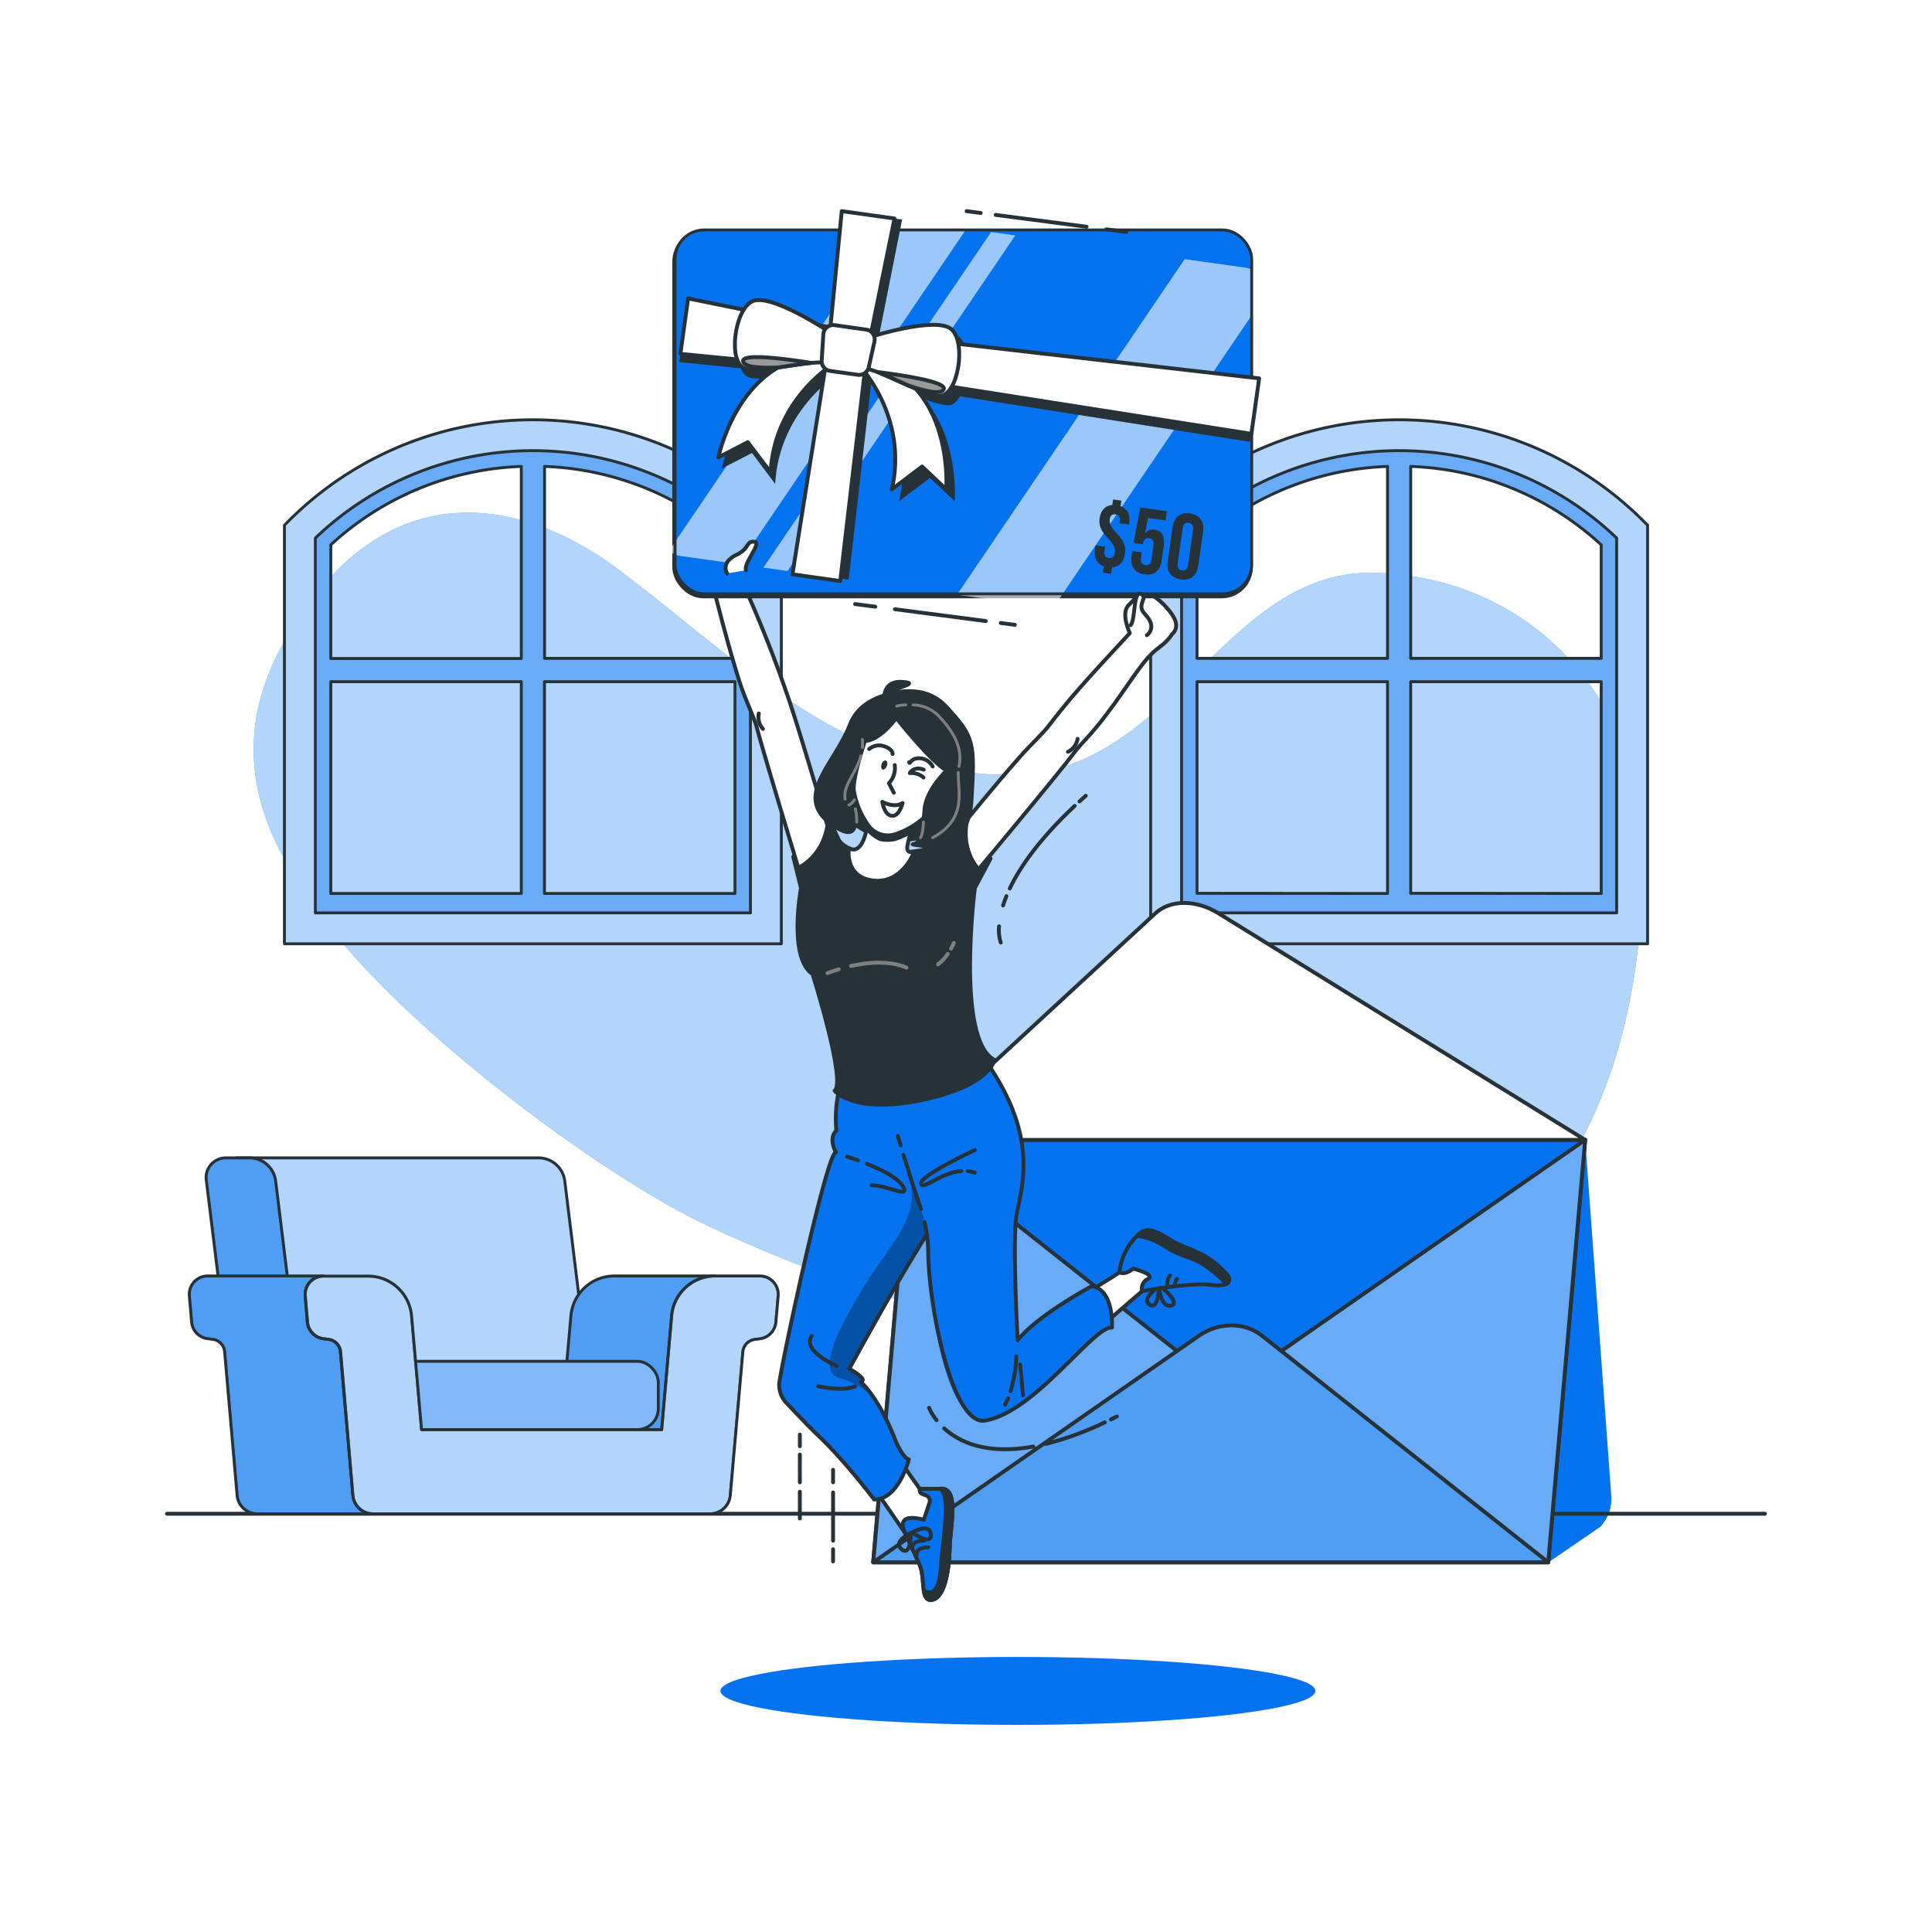 <svg class="animated" id="freepik_stories-gift-card" xmlns="http://www.w3.org/2000/svg" xmlns:xlink="http://www.w3.org/1999/xlink" viewBox="0 0 500 500" version="1.1" xmlns:svgjs="http://svgjs.com/svgjs"><style>svg#freepik_stories-gift-card:not(.animated) .animable {opacity: 0;}svg#freepik_stories-gift-card.animated #freepik--Character--inject-2 {animation: 1.5s Infinite  linear floating;animation-delay: 0s;}            @keyframes floating {                0% {                    opacity: 1;                    transform: translateY(0px);                }                50% {                    transform: translateY(-10px);                }                100% {                    opacity: 1;                    transform: translateY(0px);                }            }        </style><g id="freepik--background-simple--inject-2" class="animable" style="transform-origin: 245.43px 240.898px;"><path d="M73.32,166.46c27.33-48.69,65.53-34.61,85.47-20,30,22.08,59.19,54.07,102.36,54.07,42.77,0,55.42-54.19,95.84-52.28,41.1,1.94,68.23,34.38,68.23,73.34,0,58.31-21.9,98.64-61.38,116.35-57.29,25.71-131.66,2.08-180.26-20.5-28.78-13.38-84.12-54.86-103.51-84.7C73,221.93,55.67,197.92,73.32,166.46Z" style="fill: rgb(5, 115, 240); transform-origin: 245.43px 240.898px;" id="elfoui42rm10l" class="animable"></path><g id="elknjjf47yg8"><path d="M73.32,166.46c27.33-48.69,65.53-34.61,85.47-20,30,22.08,59.19,54.07,102.36,54.07,42.77,0,55.42-54.19,95.84-52.28,41.1,1.94,68.23,34.38,68.23,73.34,0,58.31-21.9,98.64-61.38,116.35-57.29,25.71-131.66,2.08-180.26-20.5-28.78-13.38-84.12-54.86-103.51-84.7C73,221.93,55.67,197.92,73.32,166.46Z" style="fill: rgb(255, 255, 255); opacity: 0.7; transform-origin: 245.43px 240.898px;" class="animable"></path></g></g><g id="freepik--Shadow--inject-2" class="animable" style="transform-origin: 301.739px 370.7px;"><path d="M400.76,404.32l13.43-9.2a10.66,10.66,0,0,0,2.81-8L410.24,295,275.88,393C256.86,393,400.76,404.32,400.76,404.32Z" style="fill: rgb(5, 115, 240); transform-origin: 345.587px 349.66px;" id="elmxfr8m6hptn" class="animable"></path><ellipse cx="263.44" cy="437.61" rx="76.99" ry="8.79" style="fill: rgb(5, 115, 240); transform-origin: 263.44px 437.61px;" id="elyx1b041mbfo" class="animable"></ellipse></g><g id="freepik--Floor--inject-2" class="animable" style="transform-origin: 250px 391.75px;"><line x1="43.22" y1="391.75" x2="456.78" y2="391.75" style="fill: none; stroke: rgb(38, 50, 56); stroke-linecap: round; stroke-linejoin: round; transform-origin: 250px 391.75px;" id="elh3884gva2xn" class="animable"></line></g><g id="freepik--Windows--inject-2" class="animable" style="transform-origin: 250px 176.446px;"><path d="M421.16,136.38a84.8,84.8,0,0,0-59.07-23.74h0A84.83,84.83,0,0,0,303,136.38l-1.23,1.18V240.25h120.6V137.56Zm-6.77,34h-49.3V120.71A76.81,76.81,0,0,1,414.39,141Zm-104.6,60.81V176.42h49.3v54.81Zm55.3,0V176.42h49.3v54.81Zm-6-110.52v49.71h-49.3V141A76.81,76.81,0,0,1,359.09,120.71Z" style="fill: rgb(5, 115, 240); transform-origin: 362.07px 176.445px;" id="elyx45gf6ruhg" class="animable"></path><g style="clip-path: url(&quot;#freepik--clip-path--inject-2&quot;); transform-origin: 362.07px 176.445px;" id="elo7lrhglnpff" class="animable"><g id="elaz080g4li2r"><path d="M421.16,136.38a84.8,84.8,0,0,0-59.07-23.74h0A84.83,84.83,0,0,0,303,136.38l-1.23,1.18V240.25h120.6V137.56Zm-6.77,34h-49.3V120.71A76.81,76.81,0,0,1,414.39,141Zm-104.6,60.81V176.42h49.3v54.81Zm55.3,0V176.42h49.3v54.81Zm-6-110.52v49.71h-49.3V141A76.81,76.81,0,0,1,359.09,120.71Z" style="fill: rgb(255, 255, 255); opacity: 0.4; transform-origin: 362.07px 176.445px;" class="animable"></path></g></g><path d="M421.16,136.38a84.8,84.8,0,0,0-59.07-23.74h0A84.83,84.83,0,0,0,303,136.38l-1.23,1.18V240.25h120.6V137.56Zm-6.77,34h-49.3V120.71A76.81,76.81,0,0,1,414.39,141Zm-104.6,60.81V176.42h49.3v54.81Zm55.3,0V176.42h49.3v54.81Zm-6-110.52v49.71h-49.3V141A76.81,76.81,0,0,1,359.09,120.71Z" style="fill: none; stroke: rgb(38, 50, 56); stroke-linecap: round; stroke-linejoin: round; stroke-width: 0.75px; transform-origin: 362.07px 176.445px;" id="eldza6d37eryj" class="animable"></path><path d="M426.39,244.25H297.79V135.92l1.17-1.17a89.38,89.38,0,0,1,126.26,0l1.17,1.17Zm-120.6-8h112.6v-97a81.37,81.37,0,0,0-112.6,0Z" style="fill: rgb(5, 115, 240); transform-origin: 362.09px 176.446px;" id="eli8qwx6hr8ce" class="animable"></path><g style="clip-path: url(&quot;#freepik--clip-path-2--inject-2&quot;); transform-origin: 362.09px 176.446px;" id="elzq9zt732c6" class="animable"><g id="el3nob5i6j1tp"><path d="M426.39,244.25H297.79V135.92l1.17-1.17a89.38,89.38,0,0,1,126.26,0l1.17,1.17Zm-120.6-8h112.6v-97a81.37,81.37,0,0,0-112.6,0Z" style="fill: rgb(255, 255, 255); opacity: 0.7; transform-origin: 362.09px 176.446px;" class="animable"></path></g></g><path d="M426.39,244.25H297.79V135.92l1.17-1.17a89.38,89.38,0,0,1,126.26,0l1.17,1.17Zm-120.6-8h112.6v-97a81.37,81.37,0,0,0-112.6,0Z" style="fill: none; stroke: rgb(38, 50, 56); stroke-linecap: round; stroke-linejoin: round; stroke-width: 0.75px; transform-origin: 362.09px 176.446px;" id="ele1cf6lix4sn" class="animable"></path><path d="M197,136.38a84.83,84.83,0,0,0-59.07-23.74h0a84.8,84.8,0,0,0-59.07,23.74l-1.23,1.18V240.25h120.6V137.56Zm-6.77,34h-49.3V120.71A76.81,76.81,0,0,1,190.21,141ZM85.61,231.23V176.42h49.3v54.81Zm55.3,0V176.42h49.3v54.81Zm-6-110.52v49.71H85.61V141A76.81,76.81,0,0,1,134.91,120.71Z" style="fill: rgb(5, 115, 240); transform-origin: 137.93px 176.445px;" id="eleezxuxe2jif" class="animable"></path><g style="clip-path: url(&quot;#freepik--clip-path-3--inject-2&quot;); transform-origin: 137.93px 176.445px;" id="el9fcow9iakt9" class="animable"><g id="el19yqtn495x1"><path d="M197,136.38a84.83,84.83,0,0,0-59.07-23.74h0a84.8,84.8,0,0,0-59.07,23.74l-1.23,1.18V240.25h120.6V137.56Zm-6.77,34h-49.3V120.71A76.81,76.81,0,0,1,190.21,141ZM85.61,231.23V176.42h49.3v54.81Zm55.3,0V176.42h49.3v54.81Zm-6-110.52v49.71H85.61V141A76.81,76.81,0,0,1,134.91,120.71Z" style="fill: rgb(255, 255, 255); opacity: 0.4; transform-origin: 137.93px 176.445px;" class="animable"></path></g></g><path d="M197,136.38a84.83,84.83,0,0,0-59.07-23.74h0a84.8,84.8,0,0,0-59.07,23.74l-1.23,1.18V240.25h120.6V137.56Zm-6.77,34h-49.3V120.71A76.81,76.81,0,0,1,190.21,141ZM85.61,231.23V176.42h49.3v54.81Zm55.3,0V176.42h49.3v54.81Zm-6-110.52v49.71H85.61V141A76.81,76.81,0,0,1,134.91,120.71Z" style="fill: none; stroke: rgb(38, 50, 56); stroke-linecap: round; stroke-linejoin: round; stroke-width: 0.75px; transform-origin: 137.93px 176.445px;" id="elr60q3woci3" class="animable"></path><path d="M202.21,244.25H73.61V135.92l1.17-1.17a89.38,89.38,0,0,1,126.26,0l1.17,1.17Zm-120.6-8h112.6v-97a81.37,81.37,0,0,0-112.6,0Z" style="fill: rgb(5, 115, 240); transform-origin: 137.91px 176.446px;" id="elgr5p03g2cxu" class="animable"></path><g style="clip-path: url(&quot;#freepik--clip-path-4--inject-2&quot;); transform-origin: 137.91px 176.446px;" id="eliv3haj4u678" class="animable"><g id="elpfnlw7gibpd"><path d="M202.21,244.25H73.61V135.92l1.17-1.17a89.38,89.38,0,0,1,126.26,0l1.17,1.17Zm-120.6-8h112.6v-97a81.37,81.37,0,0,0-112.6,0Z" style="fill: rgb(255, 255, 255); opacity: 0.7; transform-origin: 137.91px 176.446px;" class="animable"></path></g></g><path d="M202.21,244.25H73.61V135.92l1.17-1.17a89.38,89.38,0,0,1,126.26,0l1.17,1.17Zm-120.6-8h112.6v-97a81.37,81.37,0,0,0-112.6,0Z" style="fill: none; stroke: rgb(38, 50, 56); stroke-linecap: round; stroke-linejoin: round; stroke-width: 0.75px; transform-origin: 137.91px 176.446px;" id="el5bdgcri4nws" class="animable"></path></g><g id="freepik--Envelope--inject-2" class="animable" style="transform-origin: 318.1px 319.009px;"><polygon points="225.96 404.32 400.68 404.32 410.24 294.98 235.52 294.98 225.96 404.32" style="fill: rgb(5, 115, 240); stroke: rgb(38, 50, 56); stroke-linecap: round; stroke-linejoin: round; transform-origin: 318.1px 349.65px;" id="ellfvdvh2t45h" class="animable"></polygon><path d="M309.59,353.6c4.53,3.6,11.16,3.6,16.33,0L410.24,295l-9.56,109.34H226L235.52,295Z" style="fill: rgb(5, 115, 240); transform-origin: 318.12px 349.67px;" id="elylvke4vqu7" class="animable"></path><g style="clip-path: url(&quot;#freepik--clip-path-5--inject-2&quot;); transform-origin: 318.12px 349.67px;" id="elgxliolvc79i" class="animable"><g id="eldvadlx78unw"><path d="M309.59,353.6c4.53,3.6,11.16,3.6,16.33,0L410.24,295l-9.56,109.34H226L235.52,295Z" style="fill: rgb(255, 255, 255); opacity: 0.4; transform-origin: 318.12px 349.67px;" class="animable"></path></g></g><path d="M309.59,353.6c4.53,3.6,11.16,3.6,16.33,0L410.24,295l-9.56,109.34H226L235.52,295Z" style="fill: none; stroke: rgb(38, 50, 56); stroke-linecap: round; stroke-linejoin: round; transform-origin: 318.12px 349.67px;" id="el27472aevoxt" class="animable"></path><path d="M226,404.32H400.68l-74.07-58.63c-4.54-3.59-11.16-3.59-16.33,0Z" style="fill: rgb(5, 115, 240); transform-origin: 313.34px 373.659px;" id="elejlgrhmc52j" class="animable"></path><g style="clip-path: url(&quot;#freepik--clip-path-6--inject-2&quot;); transform-origin: 313.34px 373.659px;" id="el6d036zhkqpf" class="animable"><g id="el39milxvvaei"><path d="M226,404.32H400.68l-74.07-58.63c-4.54-3.59-11.16-3.59-16.33,0Z" style="fill: rgb(255, 255, 255); opacity: 0.3; transform-origin: 313.34px 373.659px;" class="animable"></path></g></g><path d="M226,404.32H400.68l-74.07-58.63c-4.54-3.59-11.16-3.59-16.33,0Z" style="fill: none; stroke: rgb(38, 50, 56); stroke-linecap: round; stroke-linejoin: round; transform-origin: 313.34px 373.659px;" id="elxyaaepth42" class="animable"></path><path d="M235.52,295H410.24l-94.9-58.63c-5.81-3.59-12.44-3.59-16.33,0Z" style="fill: rgb(255, 255, 255); stroke: rgb(38, 50, 56); stroke-linecap: round; stroke-linejoin: round; transform-origin: 322.88px 264.339px;" id="el86kmyhy5k6a" class="animable"></path></g><g id="freepik--Sofa--inject-2" class="animable" style="transform-origin: 125.196px 345.719px;"><path d="M137.64,382.33h17.94l-9.43-76.79a6.85,6.85,0,0,0-6.61-5.88H61.28l11.48,82.67Z" style="fill: rgb(5, 115, 240); transform-origin: 108.43px 340.995px;" id="elajozpkb61p9" class="animable"></path><g style="clip-path: url(&quot;#freepik--clip-path-7--inject-2&quot;); transform-origin: 108.43px 340.995px;" id="el70rpqbz7kvq" class="animable"><g id="elyz040t2xnqr"><path d="M137.64,382.33h17.94l-9.43-76.79a6.85,6.85,0,0,0-6.61-5.88H61.28l11.48,82.67Z" style="fill: rgb(255, 255, 255); opacity: 0.7; transform-origin: 108.43px 340.995px;" class="animable"></path></g></g><path d="M137.64,382.33h17.94l-9.43-76.79a6.85,6.85,0,0,0-6.61-5.88H61.28l11.48,82.67Z" style="fill: none; stroke: rgb(38, 50, 56); stroke-linecap: round; stroke-linejoin: round; stroke-width: 0.75px; transform-origin: 108.43px 340.995px;" id="el56lyk42aa0n" class="animable"></path><path d="M80.76,382.33H62.83L53.4,305.54a5.09,5.09,0,0,1,5.16-5.88h6.16a6.84,6.84,0,0,1,6.61,5.88Z" style="fill: rgb(5, 115, 240); transform-origin: 67.049px 340.994px;" id="elo5edip0b1b" class="animable"></path><g style="clip-path: url(&quot;#freepik--clip-path-8--inject-2&quot;); transform-origin: 67.049px 340.994px;" id="el5i54d0nmk83" class="animable"><g id="elw99ijaed98q"><path d="M80.76,382.33H62.83L53.4,305.54a5.09,5.09,0,0,1,5.16-5.88h6.16a6.84,6.84,0,0,1,6.61,5.88Z" style="fill: rgb(255, 255, 255); stroke: rgb(38, 50, 56); stroke-linecap: round; stroke-linejoin: round; stroke-width: 0.75px; opacity: 0.3; transform-origin: 67.049px 340.994px;" class="animable"></path></g></g><path d="M80.76,382.33H62.83L53.4,305.54a5.09,5.09,0,0,1,5.16-5.88h6.16a6.84,6.84,0,0,1,6.61,5.88Z" style="fill: none; stroke: rgb(38, 50, 56); stroke-linecap: round; stroke-linejoin: round; stroke-width: 0.75px; transform-origin: 67.049px 340.994px;" id="el1o18u0f1lr7" class="animable"></path><path d="M91.34,387l-3.25-37.14A3.55,3.55,0,0,0,85,346.62l-1.34-.17a4.75,4.75,0,0,1-4.13-4.3L79,335.38a4.75,4.75,0,0,1,4.73-5.16h-30A4.74,4.74,0,0,0,49,335.38l.59,6.77a4.74,4.74,0,0,0,4.13,4.3l1.33.17a3.53,3.53,0,0,1,3.08,3.21L61.36,387a5.25,5.25,0,0,0,5.22,4.78h30A5.24,5.24,0,0,1,91.34,387Z" style="fill: rgb(5, 115, 240); transform-origin: 72.781px 361px;" id="el1qm1ptrypc3" class="animable"></path><g style="clip-path: url(&quot;#freepik--clip-path-9--inject-2&quot;); transform-origin: 72.781px 361px;" id="eloo8doqfw1zj" class="animable"><g id="el4wheo7lzehf"><g style="opacity: 0.3; transform-origin: 72.781px 361px;" class="animable"><path d="M91.34,387l-3.25-37.14A3.55,3.55,0,0,0,85,346.62l-1.34-.17a4.75,4.75,0,0,1-4.13-4.3L79,335.38a4.75,4.75,0,0,1,4.73-5.16h-30A4.74,4.74,0,0,0,49,335.38l.59,6.77a4.74,4.74,0,0,0,4.13,4.3l1.33.17a3.53,3.53,0,0,1,3.08,3.21L61.36,387a5.25,5.25,0,0,0,5.22,4.78h30A5.24,5.24,0,0,1,91.34,387Z" style="fill: rgb(255, 255, 255); stroke: rgb(38, 50, 56); stroke-linecap: round; stroke-linejoin: round; stroke-width: 0.75px; transform-origin: 72.781px 361px;" id="elphkfofuzyzq" class="animable"></path></g></g></g><path d="M91.34,387l-3.25-37.14A3.55,3.55,0,0,0,85,346.62l-1.34-.17a4.75,4.75,0,0,1-4.13-4.3L79,335.38a4.75,4.75,0,0,1,4.73-5.16h-30A4.74,4.74,0,0,0,49,335.38l.59,6.77a4.74,4.74,0,0,0,4.13,4.3l1.33.17a3.53,3.53,0,0,1,3.08,3.21L61.36,387a5.25,5.25,0,0,0,5.22,4.78h30A5.24,5.24,0,0,1,91.34,387Z" style="fill: none; stroke: rgb(38, 50, 56); stroke-linecap: round; stroke-linejoin: round; stroke-width: 0.75px; transform-origin: 72.781px 361px;" id="ely6sik97ji1h" class="animable"></path><path d="M173.82,340.53a11.29,11.29,0,0,1,11.25-10.31H159a11.29,11.29,0,0,0-11.25,10.31L145.15,370h26.09Z" style="fill: rgb(5, 115, 240); transform-origin: 165.11px 350.11px;" id="elg1t0mwft09" class="animable"></path><g style="clip-path: url(&quot;#freepik--clip-path-10--inject-2&quot;); transform-origin: 165.11px 350.11px;" id="el8ve0t4u4tsc" class="animable"><g id="elbi02kx34j5e"><path d="M173.82,340.53a11.29,11.29,0,0,1,11.25-10.31H159a11.29,11.29,0,0,0-11.25,10.31L145.15,370h26.09Z" style="fill: rgb(255, 255, 255); opacity: 0.3; transform-origin: 165.11px 350.11px;" class="animable"></path></g></g><path d="M173.82,340.53a11.29,11.29,0,0,1,11.25-10.31H159a11.29,11.29,0,0,0-11.25,10.31L145.15,370h26.09Z" style="fill: none; stroke: rgb(38, 50, 56); stroke-linecap: round; stroke-linejoin: round; stroke-width: 0.75px; transform-origin: 165.11px 350.11px;" id="ela2bgud8d6tc" class="animable"></path><rect x="98.47" y="352.31" width="71.9" height="17.66" rx="5.42" style="fill: rgb(5, 115, 240); transform-origin: 134.42px 361.14px;" id="elf1mm0doppd" class="animable"></rect><g style="clip-path: url(&quot;#freepik--clip-path-11--inject-2&quot;); transform-origin: 134.42px 361.14px;" id="elufi64duc35i" class="animable"><g id="elfjaiwmb417a"><g style="opacity: 0.5; transform-origin: 134.42px 361.14px;" class="animable"><rect x="98.47" y="352.31" width="71.9" height="17.66" rx="5.42" style="fill: rgb(255, 255, 255); transform-origin: 134.42px 361.14px;" id="el5wph1jboh3x" class="animable"></rect></g></g></g><rect x="98.47" y="352.31" width="71.9" height="17.66" rx="5.42" style="fill: none; stroke: rgb(38, 50, 56); stroke-linecap: round; stroke-linejoin: round; stroke-width: 0.75px; transform-origin: 134.42px 361.14px;" id="ell9hihxyadsf" class="animable"></rect><path d="M196.66,330.22H185.07a11.29,11.29,0,0,0-11.25,10.31L171.24,370H109.1l-2.58-29.44a11.29,11.29,0,0,0-11.25-10.31H83.68A4.75,4.75,0,0,0,79,335.38l.59,6.77a4.75,4.75,0,0,0,4.13,4.3l1.34.17a3.55,3.55,0,0,1,3.08,3.21L91.33,387a5.25,5.25,0,0,0,5.23,4.78h87.22A5.24,5.24,0,0,0,189,387l3.25-37.14a3.55,3.55,0,0,1,3.08-3.21l1.34-.17a4.76,4.76,0,0,0,4.13-4.3l.59-6.77A4.75,4.75,0,0,0,196.66,330.22Z" style="fill: rgb(5, 115, 240); transform-origin: 140.198px 361px;" id="eluo93ebu7y1j" class="animable"></path><g style="clip-path: url(&quot;#freepik--clip-path-12--inject-2&quot;); transform-origin: 140.198px 361px;" id="elzcsomiqw9x" class="animable"><g id="eltfel5eue3nn"><path d="M196.66,330.22H185.07a11.29,11.29,0,0,0-11.25,10.31L171.24,370H109.1l-2.58-29.44a11.29,11.29,0,0,0-11.25-10.31H83.68A4.75,4.75,0,0,0,79,335.38l.59,6.77a4.75,4.75,0,0,0,4.13,4.3l1.34.17a3.55,3.55,0,0,1,3.08,3.21L91.33,387a5.25,5.25,0,0,0,5.23,4.78h87.22A5.24,5.24,0,0,0,189,387l3.25-37.14a3.55,3.55,0,0,1,3.08-3.21l1.34-.17a4.76,4.76,0,0,0,4.13-4.3l.59-6.77A4.75,4.75,0,0,0,196.66,330.22Z" style="fill: rgb(255, 255, 255); stroke: rgb(38, 50, 56); stroke-linecap: round; stroke-linejoin: round; stroke-width: 0.75px; opacity: 0.7; transform-origin: 140.198px 361px;" class="animable"></path></g></g><path d="M196.66,330.22H185.07a11.29,11.29,0,0,0-11.25,10.31L171.24,370H109.1l-2.58-29.44a11.29,11.29,0,0,0-11.25-10.31H83.68A4.75,4.75,0,0,0,79,335.38l.59,6.77a4.75,4.75,0,0,0,4.13,4.3l1.34.17a3.55,3.55,0,0,1,3.08,3.21L91.33,387a5.25,5.25,0,0,0,5.23,4.78h87.22A5.24,5.24,0,0,0,189,387l3.25-37.14a3.55,3.55,0,0,1,3.08-3.21l1.34-.17a4.76,4.76,0,0,0,4.13-4.3l.59-6.77A4.75,4.75,0,0,0,196.66,330.22Z" style="fill: none; stroke: rgb(38, 50, 56); stroke-linecap: round; stroke-linejoin: round; stroke-width: 0.75px; transform-origin: 140.198px 361px;" id="el2c7xcp6o1lg" class="animable"></path></g><g id="freepik--Character--inject-2" class="animable" style="transform-origin: 252.545px 231.04px;"><path d="M225.68,384.35l8.65,12.52s2.32,5.11,3.71,8.2.15,9,2.79,9c3.58,0,4.79-7.57,4.94-13.45s2.6-15.92-2.56-15.3l-5.17,0-6.33-9Z" style="fill: rgb(255, 255, 255); stroke: rgb(38, 50, 56); stroke-linecap: round; stroke-linejoin: round; transform-origin: 236.081px 395.195px;" id="elng7lvz60e8h" class="animable"></path><path d="M240.54,388.93l-1.46,4.39s-3.52-1.08-4.88,0,.13,3.55.13,3.55,2.32,5.11,3.71,8.2.15,9,2.79,9c3.58,0,4.79-7.57,4.94-13.45s2.6-15.92-2.56-15.3l-5.17,0c-.17,1.42.9,1.32,1.83,1.8A1.46,1.46,0,0,1,240.54,388.93Z" style="fill: rgb(5, 115, 240); stroke: rgb(38, 50, 56); stroke-linecap: round; stroke-linejoin: round; transform-origin: 240.054px 399.681px;" id="eluvg9bqvcqjh" class="animable"></path><path d="M236.05,396.6s4.58-2.68,4.84.5S236.05,396.6,236.05,396.6Z" style="fill: none; stroke: rgb(38, 50, 56); stroke-linecap: round; stroke-linejoin: round; transform-origin: 238.475px 396.969px;" id="elynds1kemk1" class="animable"></path><path d="M236.08,400.72s-.43-2,3-2" style="fill: none; stroke: rgb(38, 50, 56); stroke-linecap: round; stroke-linejoin: round; transform-origin: 237.571px 399.72px;" id="elasyc0qrrscf" class="animable"></path><path d="M237.24,402.45s-.42-2,3-2" style="fill: none; stroke: rgb(38, 50, 56); stroke-linecap: round; stroke-linejoin: round; transform-origin: 238.732px 401.45px;" id="el0mvb6em2yj3h" class="animable"></path><path d="M235.75,396.72s-4.84,2.17-2.41,4.23S235.75,396.72,235.75,396.72Z" style="fill: none; stroke: rgb(38, 50, 56); stroke-linecap: round; stroke-linejoin: round; transform-origin: 234.204px 399.042px;" id="elx8cpo68ygdj" class="animable"></path><path d="M244.74,390.38c0,4.91-.67,7.87-1.3,15.77-.49,6.25-2.54,6.55-4.36,5.46.23,1.41.65,2.43,1.75,2.42,3.58,0,4.79-7.57,4.94-13.45s2.6-15.92-2.56-15.3C243.21,385.28,244.71,385.48,244.74,390.38Z" style="fill: rgb(38, 50, 56); stroke: rgb(38, 50, 56); stroke-linecap: round; stroke-linejoin: round; transform-origin: 242.781px 399.641px;" id="elxjyrbluwo1p" class="animable"></path><path d="M217.39,281.14a18.6,18.6,0,0,0,13.1,2.57c7.6-1.35,10.81-2.11,10.81-2.11s8.43,23.22.5,34.94-22,37.71-22,37.71,5,2.68,3,3.42c0,0,4.64,3.9,9,15.25,0,0,1.83,4.39,3.42,4.76,0,0-2.68,10.55-9,10.37,0,0-7.57-10-14.28-16.35-2.54-2.4-6.28-6.36-8.48-8.7a6.73,6.73,0,0,1-1.81-4.69c.05-2.94,12.36-60.45,14.68-60.08,0,0-2.07-3.66.12-5.62A33,33,0,0,1,217.39,281.14Z" style="fill: rgb(5, 115, 240); transform-origin: 223.424px 334.596px;" id="elwfc6wryujgo" class="animable"></path><g style="clip-path: url(&quot;#freepik--clip-path-13--inject-2&quot;); transform-origin: 231.313px 331.931px;" id="elv6pv9yjjyih" class="animable"><g id="eltgjo7p4ezi9"><path d="M225.92,361.79s-2.16-3.39-8.83-5.18,2.23-17,8.13-26.2c5.67-8.83,13.1-16,10.06-25.59s12.63,9,12.63,9l-9.51,18.88-8.2,12.53-4.65,10.58Z" style="opacity: 0.3; transform-origin: 231.313px 331.931px;" class="animable"></path></g></g><path d="M217.39,281.14a18.6,18.6,0,0,0,13.1,2.57c7.6-1.35,10.81-2.11,10.81-2.11s8.43,23.22.5,34.94-22,37.71-22,37.71,5,2.68,3,3.42c0,0,4.64,3.9,9,15.25,0,0,1.83,4.39,3.42,4.76,0,0-2.68,10.55-9,10.37,0,0-7.57-10-14.28-16.35-2.54-2.4-6.28-6.36-8.48-8.7a6.73,6.73,0,0,1-1.81-4.69c.05-2.94,12.36-60.45,14.68-60.08,0,0-2.07-3.66.12-5.62A33,33,0,0,1,217.39,281.14Z" style="fill: none; stroke: rgb(38, 50, 56); stroke-linecap: round; stroke-linejoin: round; transform-origin: 223.424px 334.596px;" id="elghx71q9s15" class="animable"></path><path d="M224.38,301.19c1.1.45,2.28,1,3.42,1.51,2.45,1.2,4.73,2.61,5.7,4.05,2.56,3.81-3.66,0-7.93,0" style="fill: none; stroke: rgb(38, 50, 56); stroke-linecap: round; stroke-linejoin: round; transform-origin: 229.239px 304.817px;" id="eljf17flhfhn" class="animable"></path><path d="M219.22,299.33s1.13.35,2.77.94" style="fill: none; stroke: rgb(38, 50, 56); stroke-linecap: round; stroke-linejoin: round; transform-origin: 220.605px 299.8px;" id="elui3kr56bppd" class="animable"></path><path d="M221.29,358.76s-2.31,1.47-9.52,0" style="fill: none; stroke: rgb(38, 50, 56); stroke-linecap: round; stroke-linejoin: round; transform-origin: 216.53px 359.087px;" id="eltdss47syzlq" class="animable"></path><path d="M216.53,353.52s-9.15-3.91-6.46-7.82" style="fill: none; stroke: rgb(38, 50, 56); stroke-linecap: round; stroke-linejoin: round; transform-origin: 213.052px 349.61px;" id="elbt7iet4eext" class="animable"></path><path d="M289.72,329.27c-1.74,1.27-7.32,4.56-7.32,4.56l3.58,8.62s7.18-6.24,9.6-8.3l4.75-4-6.3-4.55S290.86,328.44,289.72,329.27Z" style="fill: rgb(255, 255, 255); stroke: rgb(38, 50, 56); stroke-linecap: round; stroke-linejoin: round; transform-origin: 291.365px 334.025px;" id="elr71syglm4vh" class="animable"></path><path d="M230.49,283.71s1.32,11.6,7.51,28.39a35.72,35.72,0,0,1,2.23,12.06c.12,14.08,4.43,44,14.67,43.49,13-.65,28.31-24.71,32.87-24.06,0,0,.65-9.76-5.21-10.74,0,0-14,7.48-19.2,14,0,0-1.33-25.06-.35-31.89s6.62-20-8.11-40.68C254.9,274.27,253.27,280.45,230.49,283.71Z" style="fill: rgb(5, 115, 240); transform-origin: 259.141px 320.968px;" id="elcckv0b4abqp" class="animable"></path><path d="M264,353.15c.39,3.48.74,7.93.74,7.93" style="fill: none; stroke: rgb(38, 50, 56); stroke-linecap: round; stroke-linejoin: round; transform-origin: 264.37px 357.115px;" id="elksw1h7hf5k" class="animable"></path><path d="M261.53,360a34.11,34.11,0,0,0,1.5-9" style="fill: none; stroke: rgb(38, 50, 56); stroke-linecap: round; stroke-linejoin: round; transform-origin: 262.28px 355.5px;" id="els5q9emw0gi" class="animable"></path><path d="M260.11,363.52a15.31,15.31,0,0,0,.77-1.67" style="fill: none; stroke: rgb(38, 50, 56); stroke-linecap: round; stroke-linejoin: round; transform-origin: 260.495px 362.685px;" id="elmqzqjg6k5xd" class="animable"></path><path d="M250.45,303.09a8.77,8.77,0,0,1,1.84.39" style="fill: none; stroke: rgb(38, 50, 56); stroke-linecap: round; stroke-linejoin: round; transform-origin: 251.37px 303.285px;" id="elw6jtzw5z9v" class="animable"></path><path d="M252.29,297.62s-14.64,6.83-13.91,8.79c.61,1.61,5.06-3,10.46-3.34" style="fill: none; stroke: rgb(38, 50, 56); stroke-linecap: round; stroke-linejoin: round; transform-origin: 245.322px 302.185px;" id="elmvose1ecuz" class="animable"></path><path d="M239.27,316.32q.38,1.56.6,3.15a36.74,36.74,0,0,1,.36,4.69c.12,14.08,6.26,44.84,14.67,43.49,12.87-2.07,28.31-24.71,32.87-24.06,0,0,.65-9.76-5.21-10.74,0,0-14,7.48-19.2,14,0,0-1.33-25.06-.35-31.89s6.62-20-8.11-40.68" style="fill: none; stroke: rgb(38, 50, 56); stroke-linecap: round; stroke-linejoin: round; transform-origin: 263.531px 320.987px;" id="el53feljuar48" class="animable"></path><path d="M233.81,298.85c1.09,3.59,2.71,8.77,4.54,14.06" style="fill: none; stroke: rgb(38, 50, 56); stroke-linecap: round; stroke-linejoin: round; transform-origin: 236.08px 305.88px;" id="el9p6krfrxkwd" class="animable"></path><path d="M232.38,294s.26.9.71,2.43" style="fill: none; stroke: rgb(38, 50, 56); stroke-linecap: round; stroke-linejoin: round; transform-origin: 232.735px 295.215px;" id="ele4t9qzt8ti" class="animable"></path><path d="M317.75,330.12a1.42,1.42,0,0,1-.7,2.31,9.67,9.67,0,0,1-3.73.09c-5.37-.65-17.74,1.63-17.74,1.63a2.73,2.73,0,0,1,1.51-3.17c2.13-1.14-3.85-2.67-3.85-2.67s-1.79,1.73-3.52,1a15.15,15.15,0,0,1,4.88-9.76c1.51-1.3,3-2,7.87,1.13C307.09,323.68,312.05,323.51,317.75,330.12Z" style="fill: rgb(5, 115, 240); stroke: rgb(38, 50, 56); stroke-linecap: round; stroke-linejoin: round; transform-origin: 303.912px 326.3px;" id="elfoxw1x4ass" class="animable"></path><path d="M299.25,333.54s-3.91,2.65-1.72,4.11,2.46-4.22,2.46-4.22.55,5.11,3.08,4.46-2.26-4.58-2.26-4.58Z" style="fill: none; stroke: rgb(38, 50, 56); stroke-linecap: round; stroke-linejoin: round; transform-origin: 300.336px 335.629px;" id="el34wwo7sm01x" class="animable"></path><path d="M302.27,333.12a3.17,3.17,0,0,1,.55-3" style="fill: none; stroke: rgb(38, 50, 56); stroke-linecap: round; stroke-linejoin: round; transform-origin: 302.464px 331.62px;" id="elngb0pxsrhhk" class="animable"></path><path d="M304.12,332.89a2.27,2.27,0,0,1,.49-1.91" style="fill: none; stroke: rgb(38, 50, 56); stroke-linecap: round; stroke-linejoin: round; transform-origin: 304.343px 331.935px;" id="elo6dohataxjq" class="animable"></path><path d="M317.42,332.27a1.43,1.43,0,0,0,.33-2.15c-5.7-6.61-10.66-6.44-15.28-9.48-4.83-3.17-6.36-2.43-7.87-1.13l-.3.28a18.6,18.6,0,0,1,7.47,2.95c5.59,3.53,6.81,1.71,13.15,7.16A29,29,0,0,1,317.42,332.27Z" style="fill: rgb(38, 50, 56); stroke: rgb(38, 50, 56); stroke-linecap: round; stroke-linejoin: round; transform-origin: 306.199px 325.333px;" id="elus2m9pw0cms" class="animable"></path><path d="M257.3,274.27c-10-5.39-5-44.47-5-44.47l4.07-7.62c-5.91,3.08-5.73-12.2-5.73-12.2L238.75,220c-20.21,3.32-21.82-3-21.82-3L213.6,210s-6.17,17-8.31,11.72l2,8.1s-3.39,18,3,22.3c0,0,8.78,27.79,5.7,30.16,0,0,4.93,6.18,22.77,2.38S257.3,274.27,257.3,274.27Z" style="fill: rgb(38, 50, 56); stroke: rgb(38, 50, 56); stroke-linecap: round; stroke-linejoin: round; transform-origin: 231.295px 247.938px;" id="elz3bvcnpc3hl" class="animable"></path><path d="M246.12,245.53a13.31,13.31,0,0,0,.73-1.5" style="fill: none; stroke: rgb(127, 127, 127); stroke-linecap: round; stroke-linejoin: round; transform-origin: 246.485px 244.78px;" id="elpobkmgv69hs" class="animable"></path><path d="M242.76,249.57a12,12,0,0,0,2.53-2.69" style="fill: none; stroke: rgb(127, 127, 127); stroke-linecap: round; stroke-linejoin: round; transform-origin: 244.025px 248.225px;" id="elhbht7y5tm26" class="animable"></path><path d="M220.23,250c4.2-.93,9.81-1.51,14.38.42" style="fill: none; stroke: rgb(127, 127, 127); stroke-linecap: round; stroke-linejoin: round; transform-origin: 227.42px 249.778px;" id="elp3c84xl2zu" class="animable"></path><path d="M214.13,251.86s1.13-.47,2.94-1" style="fill: none; stroke: rgb(127, 127, 127); stroke-linecap: round; stroke-linejoin: round; transform-origin: 215.6px 251.36px;" id="elbk3tyf28itm" class="animable"></path><path d="M191.83,150a330.1,330.1,0,0,1,12.51,31.58c2.68,7.87,9.79,32.07,9.79,32.07-1.36,8.31-7.53,10.92-7.53,10.92s-9.15-30.16-10.81-36.57c-.55-2.12-2.88-6.76-4.54-12-3.39-10.73-6.86-25-6.86-25s-3-1.75-2.26-5c0,0-1.18-1.9,1.07-3.92s5.12-5.28,7-4.28a10.2,10.2,0,0,1,5.22,5.47C196.67,146,191.83,150,191.83,150Z" style="fill: rgb(255, 255, 255); stroke: rgb(38, 50, 56); stroke-linecap: round; stroke-linejoin: round; transform-origin: 197.975px 181.092px;" id="elh1rav8sccuq" class="animable"></path><path d="M196.38,184.65a4.6,4.6,0,0,0,1.07,4" style="fill: none; stroke: rgb(38, 50, 56); stroke-linecap: round; stroke-linejoin: round; transform-origin: 196.867px 186.65px;" id="el2gcjscexz7v" class="animable"></path><path d="M292.39,163.85c-12.5,13.48-15.59,17-21,24-1.81,2.34-4.23,4.37-7.8,8.43C257.3,203.43,250.35,212,250.35,212c-1.83,8.22,2.92,12.95,2.92,12.95s21-25.09,24.92-30.41c1.65-2.23,3.91-4,8.19-9.68,5.95-7.91,8.47-12.64,12.14-16.11,1.24-1.17,3.17-2.12,4.9-4.73,0,0,1.81-1.32.48-4s-5.63-6.8-7.76-6.58c-1.57.17-1.15.32-4,3.12C289.92,158.62,292.39,163.85,292.39,163.85Z" style="fill: rgb(255, 255, 255); stroke: rgb(38, 50, 56); stroke-linecap: round; stroke-linejoin: round; transform-origin: 277.159px 189.191px;" id="elce0bs5d3dr7" class="animable"></path><path d="M278.88,191.22a4.6,4.6,0,0,1-2.5,3.35" style="fill: none; stroke: rgb(38, 50, 56); stroke-linecap: round; stroke-linejoin: round; transform-origin: 277.63px 192.895px;" id="elepx9fix3k3q" class="animable"></path><path d="M215.46,206.92s8.56,15.68,26.85,8.62l4.89-12.25.3-8.28L240,183.7l-6.23-1-4.92,1.14-6,4.82-3.15,2.5-3.15,8.2Z" style="fill: rgb(38, 50, 56); stroke: rgb(38, 50, 56); stroke-linecap: round; stroke-linejoin: round; transform-origin: 231.48px 200.033px;" id="eltx8leq0m23" class="animable"></path><path d="M219.7,219.54s-1.26,7.5,6.34,8.34,10.58-7.52,10.58-7.52-2.15.9-1.79-1.43a53.37,53.37,0,0,1,1.79-6.61l-11.68-3.44S224.64,222,219.7,219.54Z" style="fill: rgb(255, 255, 255); transform-origin: 228.121px 218.41px;" id="elfcfiv90ii3" class="animable"></path><g style="clip-path: url(&quot;#freepik--clip-path-14--inject-2&quot;); transform-origin: 233.161px 200.677px;" id="elxobykgcdjyo" class="animable"><path d="M224.11,192.27s-3.44,10-3.15,13.49a21.46,21.46,0,0,0,3.87,9.26,9.71,9.71,0,0,0,3,2.15,9.61,9.61,0,0,0,3.74,0,21.38,21.38,0,0,0,8.53-5.28c2.24-2.64,5.28-12.8,5.28-12.8L242.69,188,235.5,184l-6.69,1.14Z" style="fill: rgb(38, 50, 56); stroke: rgb(38, 50, 56); stroke-linecap: round; stroke-linejoin: round; transform-origin: 233.161px 200.677px;" id="elwmjmy6oukkb" class="animable"></path></g><path d="M219.7,219.54s-1.26,7.5,6.34,8.34,10.58-7.52,10.58-7.52-2.15.9-1.79-1.43a53.37,53.37,0,0,1,1.79-6.61l-11.68-3.44S224.64,222,219.7,219.54Z" style="fill: none; stroke: rgb(38, 50, 56); stroke-linecap: round; stroke-linejoin: round; transform-origin: 228.121px 218.41px;" id="eli3vwdwvifjd" class="animable"></path><path d="M224.11,191s-3.44,10-3.15,13.49a21.38,21.38,0,0,0,3.87,9.25,6.21,6.21,0,0,0,6.78,2.18,21.35,21.35,0,0,0,8.54-5.28c2.24-2.64,5.28-12.8,5.28-12.8l-2.74-11.13-7.19-3.94-6.69,1.14Z" style="fill: rgb(255, 255, 255); stroke: rgb(38, 50, 56); stroke-linecap: round; stroke-linejoin: round; transform-origin: 233.186px 199.483px;" id="ellp2ubby5tv" class="animable"></path><path d="M231.56,198a5.74,5.74,0,0,1-1.51,4.7l1.27,2.46" style="fill: none; stroke: rgb(38, 50, 56); stroke-linecap: round; stroke-linejoin: round; transform-origin: 230.831px 201.58px;" id="elm8rf26bdk9" class="animable"></path><path d="M228.35,207.51s3,1.75,5.24.31c0,0-.82,3.55-2.81,3.31S228.35,207.51,228.35,207.51Z" style="fill: none; stroke: rgb(38, 50, 56); stroke-linecap: round; stroke-linejoin: round; transform-origin: 230.97px 209.326px;" id="elfxksb4fjzcn" class="animable"></path><path d="M229.54,198.17c-.21.65-.69,1.07-1.07,1s-.52-.75-.32-1.39.69-1.08,1.07-.95S229.74,197.52,229.54,198.17Z" style="fill: rgb(38, 50, 56); transform-origin: 228.845px 197.992px;" id="elubdvjxhbtwp" class="animable"></path><path d="M239,201.22a4.62,4.62,0,0,0-3.54-1.14s1-1.91,3.6-.88" style="fill: none; stroke: rgb(38, 50, 56); stroke-linecap: round; stroke-linejoin: round; transform-origin: 237.26px 200.058px;" id="elg1ka08xzrjo" class="animable"></path><path d="M231,195.13s.11-1.24-2.2-2a4,4,0,0,0-3.86.72" style="fill: none; stroke: rgb(38, 50, 56); stroke-linecap: round; stroke-linejoin: round; transform-origin: 227.97px 194.023px;" id="elesqkvmrwanl" class="animable"></path><path d="M235.29,197.25c.22.78.37-1.19,2.79-1a4,4,0,0,1,3.3,2.12" style="fill: none; stroke: rgb(38, 50, 56); stroke-linecap: round; stroke-linejoin: round; transform-origin: 238.335px 197.304px;" id="elexrlygzop7f" class="animable"></path><path d="M222.3,191.55s3.69,2.07,9.67-5.71c0,0,9,11.4,13,13.56,0,0-5.18,4.88-5.68,9.86s-.31,8.78-3.11,9.25c0,0,14.37,3.77,15.24-11.31s.85-16.4-6.7-24.48c-4-4.27-9.63-4.45-14.63-3.12-4.46,1.18-8.4,3.39-10.16,8-3.74,9.82-14.73,18.42-4.91,25.61s5.24-6,5.24-6-1.95,3.12-2.43-.21C217.1,202.16,222.8,199,222.3,191.55Z" style="fill: rgb(38, 50, 56); stroke: rgb(38, 50, 56); stroke-linecap: round; stroke-linejoin: round; transform-origin: 231.422px 198.899px;" id="elexi5kffoczn" class="animable"></path><path d="M228.84,180.57s-.3-4.54,4.83-4.09S230.18,177.9,228.84,180.57Z" style="fill: rgb(38, 50, 56); stroke: rgb(38, 50, 56); stroke-linecap: round; stroke-linejoin: round; transform-origin: 232.06px 178.509px;" id="els5fpxbk7bpj" class="animable"></path><path d="M223.19,193.48a13.16,13.16,0,0,0,0-2.09" style="fill: none; stroke: rgb(127, 127, 127); stroke-linecap: round; stroke-linejoin: round; stroke-width: 0.75px; transform-origin: 223.211px 192.435px;" id="eloxw0vw0pg5t" class="animable"></path><path d="M218.7,206.83c-.55-3.8,2.88-6.6,4.11-11.24" style="fill: none; stroke: rgb(127, 127, 127); stroke-linecap: round; stroke-linejoin: round; stroke-width: 0.75px; transform-origin: 220.725px 201.21px;" id="el8a4b80wh04" class="animable"></path><path d="M221.13,207s-.76,1.22-1.45,1.32" style="fill: none; stroke: rgb(127, 127, 127); stroke-linecap: round; stroke-linejoin: round; stroke-width: 0.75px; transform-origin: 220.405px 207.66px;" id="elft9qik3xo8i" class="animable"></path><path d="M221.36,209.32a12.47,12.47,0,0,1,.35,3.43" style="fill: none; stroke: rgb(127, 127, 127); stroke-linecap: round; stroke-linejoin: round; stroke-width: 0.75px; transform-origin: 221.539px 211.035px;" id="elpys96vavkd8" class="animable"></path><path d="M239,212.75s-.12,3-.77,4.05" style="fill: none; stroke: rgb(127, 127, 127); stroke-linecap: round; stroke-linejoin: round; stroke-width: 0.75px; transform-origin: 238.615px 214.775px;" id="el20zh8nekvv2" class="animable"></path><path d="M248,199.9c-.14,4.95,2.41,12-6.65,16.9" style="fill: none; stroke: rgb(127, 127, 127); stroke-linecap: round; stroke-linejoin: round; stroke-width: 0.75px; transform-origin: 244.789px 208.35px;" id="el8ecd1ykjia4" class="animable"></path><path d="M236.32,182.43a9.66,9.66,0,0,1,6.53,2.77c3.92,4.16,6.34,8.24,5.34,13.16" style="fill: none; stroke: rgb(127, 127, 127); stroke-linecap: round; stroke-linejoin: round; stroke-width: 0.75px; transform-origin: 242.368px 190.395px;" id="el2mf38utt2vx" class="animable"></path><path d="M232.06,182.73a13.51,13.51,0,0,1,2.36-.31" style="fill: none; stroke: rgb(127, 127, 127); stroke-linecap: round; stroke-linejoin: round; stroke-width: 0.75px; transform-origin: 233.24px 182.575px;" id="elef989v1u32d" class="animable"></path><g id="elkd6tpawln2q"><rect x="174.49" y="60.17" width="149.23" height="94.17" rx="7.54" style="fill: rgb(38, 50, 56); stroke: rgb(38, 50, 56); stroke-linecap: round; stroke-linejoin: round; transform-origin: 249.105px 107.255px; transform: rotate(7.97deg);" class="animable"></rect></g><g id="el78nlymxa83d"><rect x="174.7" y="59.51" width="149.23" height="94.17" rx="7.54" style="fill: rgb(5, 115, 240); transform-origin: 249.315px 106.595px; transform: rotate(7.97deg);" class="animable"></rect></g><g style="clip-path: url(&quot;#freepik--clip-path-15--inject-2&quot;); transform-origin: 252.545px 106.18px;" id="el2166hqursnm" class="animable"><g id="elf0xp64naont"><polygon points="186.5 152.97 167.85 150.35 237.3 48.01 255.95 50.62 186.5 152.97" style="fill: rgb(255, 255, 255); opacity: 0.6; transform-origin: 211.9px 100.49px;" class="animable"></polygon></g><g id="ellpc7aypao5p"><polygon points="267.78 164.35 242.95 160.87 312.4 58.52 337.24 62 267.78 164.35" style="fill: rgb(255, 255, 255); opacity: 0.6; transform-origin: 290.095px 111.435px;" class="animable"></polygon></g><g id="elv7q8me044z"><polygon points="199.09 154.73 192.84 153.85 262.3 51.51 268.55 52.38 199.09 154.73" style="fill: rgb(255, 255, 255); opacity: 0.6; transform-origin: 230.695px 103.12px;" class="animable"></polygon></g></g><g id="elunqihi1hbx9"><rect x="174.7" y="59.51" width="149.23" height="94.17" rx="7.54" style="fill: none; stroke: rgb(38, 50, 56); stroke-linecap: round; stroke-linejoin: round; stroke-width: 0.75px; transform-origin: 249.315px 106.595px; transform: rotate(7.97deg);" class="animable"></rect></g><path d="M245.32,104.91c1.23,0,2.3-.92,3.14-2.35l75.11,11.79,2-14.51L250.22,91.2a6.58,6.58,0,0,0-1.82-3.87c-3.16-2.77-14.63.1-19.36,1.44l-1.34-.15a2.31,2.31,0,0,0-.45-.54l6.21-31.25-13.8-1.93-3.19,31.43a2.62,2.62,0,0,0-.81.38l-2.4-.49c-4.54-2.76-13.91-8-17.51-6.27a5.76,5.76,0,0,0-2.26,2.24l-15.66-3.11-2.05,14.63,16,1.61a3.44,3.44,0,0,0,2.15,2.38c2,.54,5.19.23,8.65-.25-12.43,7.32-15.76,23.79-15.76,23.79l7.8-4,6,8c.79-14.37,9.52-23.24,14.39-27.1l-7.88,50.14L219.63,150l5.85-51h0l.31,0c3.53,4.69,10.23,16,6.89,30.69l8-6,6.39,6s1.27-16.07-8-26.55A19.54,19.54,0,0,0,245.32,104.91Z" style="fill: rgb(38, 50, 56); transform-origin: 250.675px 102.45px;" id="eldbly4mxd6na" class="animable"></path><polygon points="178.09 77.23 176.08 91.58 218.52 95.74 323.86 112.28 325.87 97.92 219.91 85.77 178.09 77.23" style="fill: rgb(255, 255, 255); stroke: rgb(38, 50, 56); stroke-linecap: round; stroke-linejoin: round; transform-origin: 250.975px 94.755px;" id="el4q8c5t48gyl" class="animable"></polygon><polygon points="205.08 148.63 217.46 150.37 224.33 91.65 231.5 56.55 217.85 54.64 214.36 90.26 205.08 148.63" style="fill: rgb(255, 255, 255); stroke: rgb(38, 50, 56); stroke-linecap: round; stroke-linejoin: round; transform-origin: 218.29px 102.505px;" id="elsqpm09gs72f" class="animable"></polygon><path d="M216.67,93.52s-16.17,9.12-17.24,28.72l-5.9-7.81-7.62,3.94s4.45-22.05,22.41-26Z" style="fill: rgb(255, 255, 255); stroke: rgb(38, 50, 56); stroke-linecap: round; stroke-linejoin: round; transform-origin: 201.29px 107.305px;" id="elemeek8cmqsc" class="animable"></path><path d="M222.14,94.28s13,13.22,8.68,32.36l7.81-5.9,6.25,5.89s1.78-22.43-14.4-31.18Z" style="fill: rgb(255, 255, 255); stroke: rgb(38, 50, 56); stroke-linecap: round; stroke-linejoin: round; transform-origin: 233.539px 110.46px;" id="elrzfav7zjwpi" class="animable"></path><path d="M214.3,85.68s-14.89-9.92-19.61-7.7-6.36,16.12-1.83,17.37,16.1-2.15,21-1.46Z" style="fill: rgb(255, 255, 255); stroke: rgb(38, 50, 56); stroke-linecap: round; stroke-linejoin: round; transform-origin: 202.243px 86.642px;" id="el0uxrcppdb7hp" class="animable"></path><path d="M192.3,93.45c.17,1.75,5.27,1.83,9.17,1.63,2.9-.41,5.94-.93,8.51-1.16C203.75,92.93,192.09,91.35,192.3,93.45Z" style="fill: rgb(153, 153, 153); stroke: rgb(38, 50, 56); stroke-linecap: round; stroke-linejoin: round; transform-origin: 201.139px 93.785px;" id="elcrf3v82sujj" class="animable"></path><path d="M225.22,87.21s17.05-5.45,21-2,1.69,17.24-3,17.19-14.89-6.49-19.81-7.18Z" style="fill: rgb(255, 255, 255); stroke: rgb(38, 50, 56); stroke-linecap: round; stroke-linejoin: round; transform-origin: 235.829px 93.233px;" id="elqzrxnekhr0c" class="animable"></path><path d="M244.25,100.72c-.65,1.64-5.58.31-9.27-1-2.68-1.18-5.46-2.52-7.87-3.45C233.37,97.08,245,98.77,244.25,100.72Z" style="fill: rgb(153, 153, 153); stroke: rgb(38, 50, 56); stroke-linecap: round; stroke-linejoin: round; transform-origin: 235.697px 98.875px;" id="elzs2jtwwuncc" class="animable"></path><path d="M222,97l-7.15-1a2.56,2.56,0,0,1-2.2-2.69l.43-6.77A2.56,2.56,0,0,1,216,84.15l8.16,1.15a2.55,2.55,0,0,1,2.15,3.08L224.84,95A2.55,2.55,0,0,1,222,97Z" style="fill: rgb(255, 255, 255); stroke: rgb(38, 50, 56); stroke-linecap: round; stroke-linejoin: round; transform-origin: 219.508px 90.574px;" id="elxkgjkr55zx9" class="animable"></path><path d="M188.19,148.41s-1.91-2.79,2.49-4.87c3.32-1.57,2.38-3.56,4.52-3.33s-2.82,5.46-2.14,7.36" style="fill: rgb(255, 255, 255); stroke: rgb(38, 50, 56); stroke-linecap: round; stroke-linejoin: round; transform-origin: 191.759px 144.301px;" id="eldihut9sgsvi" class="animable"></path><path d="M296.81,164.39s2.89-1.93-.49-5.45c-2.38-2.47.82-4.11-.87-5.14-2.26-1.37-1.51,6.49-2.84,8" style="fill: rgb(255, 255, 255); stroke: rgb(38, 50, 56); stroke-linecap: round; stroke-linejoin: round; transform-origin: 295.285px 159.015px;" id="el9f9b9j4f45a" class="animable"></path><path d="M285.65,146.54c-1.82-.64-2.57-2.22-2.27-4.31l.15-1.09,2.46.35-.18,1.26a1.26,1.26,0,0,0,1.15,1.63c.83.12,1.41-.24,1.56-1.3s-.19-2.11-1.75-3.73c-1.89-2-2.44-3.41-2.19-5.21.29-2,1.41-3.3,3.29-3.45l.2-1.44,2.14.3L290,131c1.8.64,2.54,2.2,2.25,4.28l-.07.47-2.46-.34.09-.64c.14-1-.27-1.54-1.1-1.65s-1.36.26-1.5,1.23.21,2,1.76,3.63c1.9,2,2.44,3.41,2.18,5.31-.3,2.13-1.47,3.44-3.37,3.56l-.24,1.65-2.13-.3Z" style="fill: rgb(38, 50, 56); transform-origin: 287.813px 138.875px;" id="elh1ew44kpckn" class="animable"></path><path d="M292.85,143.9l.19-1.3,2.46.35-.21,1.49c-.17,1.18.29,1.68,1.12,1.8s1.41-.24,1.58-1.42l.52-3.72c.17-1.18-.29-1.71-1.12-1.82s-1.41.26-1.58,1.44l0,.14-2.46-.34,1.77-9.2,6.87,1-.33,2.37-4.55-.64-.77,3.92h.05a2.47,2.47,0,0,1,2.42-.89c1.92.27,2.7,1.75,2.36,4.19l-.53,3.75c-.37,2.65-1.91,4-4.47,3.62S292.48,146.56,292.85,143.9Z" style="fill: rgb(38, 50, 56); transform-origin: 297.386px 140.012px;" id="elq0z03nlo0ls" class="animable"></path><path d="M302.21,145.22l1.23-8.72c.37-2.65,2-4,4.54-3.61s3.74,2.07,3.37,4.73l-1.23,8.71c-.37,2.65-2,4-4.54,3.61S301.84,147.87,302.21,145.22Zm5.28.91,1.27-9c.17-1.18-.29-1.7-1.12-1.82s-1.41.26-1.58,1.44l-1.27,9.05c-.16,1.18.29,1.71,1.12,1.82S307.33,147.31,307.49,146.13Z" style="fill: rgb(38, 50, 56); transform-origin: 306.78px 141.415px;" id="eldedk10f89hj" class="animable"></path><path d="M279.37,207.41l1.62-1.47" style="fill: none; stroke: rgb(38, 50, 56); stroke-linecap: round; stroke-linejoin: round; transform-origin: 280.18px 206.675px;" id="eltl4qdgbfc9p" class="animable"></path><path d="M261.33,229.94c2.64-5.57,7.61-12.73,16.8-21.38" style="fill: none; stroke: rgb(38, 50, 56); stroke-linecap: round; stroke-linejoin: round; transform-origin: 269.73px 219.25px;" id="ele2izsd60ip7" class="animable"></path><path d="M259.59,234.34c.24-.76.53-1.57.87-2.42" style="fill: none; stroke: rgb(38, 50, 56); stroke-linecap: round; stroke-linejoin: round; transform-origin: 260.025px 233.13px;" id="el2phe80zyreu" class="animable"></path><path d="M259,243.94a10.34,10.34,0,0,1-.44-4.22" style="fill: none; stroke: rgb(38, 50, 56); stroke-linecap: round; stroke-linejoin: round; transform-origin: 258.753px 241.83px;" id="el4k3iqfvyj35" class="animable"></path><line x1="207" y1="386.06" x2="207" y2="392.98" style="fill: none; stroke: rgb(38, 50, 56); stroke-linecap: round; stroke-linejoin: round; transform-origin: 207px 389.52px;" id="elcn66tk75jpt" class="animable"></line><line x1="207" y1="376.44" x2="207" y2="383.62" style="fill: none; stroke: rgb(38, 50, 56); stroke-linecap: round; stroke-linejoin: round; transform-origin: 207px 380.03px;" id="elcth96n3s9w" class="animable"></line><line x1="207" y1="371.28" x2="207" y2="374.28" style="fill: none; stroke: rgb(38, 50, 56); stroke-linecap: round; stroke-linejoin: round; transform-origin: 207px 372.78px;" id="elnaxr12ectq" class="animable"></line><line x1="215.6" y1="400.94" x2="215.6" y2="404.1" style="fill: none; stroke: rgb(38, 50, 56); stroke-linecap: round; stroke-linejoin: round; transform-origin: 215.6px 402.52px;" id="elpgoq7fc6dif" class="animable"></line><line x1="215.6" y1="386.25" x2="215.6" y2="398.72" style="fill: none; stroke: rgb(38, 50, 56); stroke-linecap: round; stroke-linejoin: round; transform-origin: 215.6px 392.485px;" id="elt4jd1vtybje" class="animable"></line><line x1="215.6" y1="380.4" x2="215.6" y2="383.62" style="fill: none; stroke: rgb(38, 50, 56); stroke-linecap: round; stroke-linejoin: round; transform-origin: 215.6px 382.01px;" id="el0gw2l1rddr6f" class="animable"></line><path d="M287.51,367.35c.51-.24,1-.5,1.54-.76" style="fill: none; stroke: rgb(38, 50, 56); stroke-linecap: round; stroke-linejoin: round; transform-origin: 288.28px 366.97px;" id="el28a33mdikbl" class="animable"></path><path d="M270.67,373.68a81.59,81.59,0,0,0,15.25-5.57" style="fill: none; stroke: rgb(38, 50, 56); stroke-linecap: round; stroke-linejoin: round; transform-origin: 278.295px 370.895px;" id="el3ud19laashl" class="animable"></path><path d="M244.36,369.67c3.78,3.45,10.79,6.92,23.08,4.7" style="fill: none; stroke: rgb(38, 50, 56); stroke-linecap: round; stroke-linejoin: round; transform-origin: 255.9px 372.37px;" id="elr9gbdukwjl" class="animable"></path><path d="M240.44,364.32a13.16,13.16,0,0,0,1.94,3.21" style="fill: none; stroke: rgb(38, 50, 56); stroke-linecap: round; stroke-linejoin: round; transform-origin: 241.41px 365.925px;" id="elgospjc9aq2" class="animable"></path><line x1="259" y1="161.23" x2="262.65" y2="161.7" style="fill: none; stroke: rgb(38, 50, 56); stroke-linecap: round; stroke-linejoin: round; transform-origin: 260.825px 161.465px;" id="el4ij3ozbrmqe" class="animable"></line><line x1="231.61" y1="157.67" x2="255.13" y2="160.73" style="fill: none; stroke: rgb(38, 50, 56); stroke-linecap: round; stroke-linejoin: round; transform-origin: 243.37px 159.2px;" id="eltq87oqwio3b" class="animable"></line><line x1="221.3" y1="156.33" x2="226.51" y2="157.01" style="fill: none; stroke: rgb(38, 50, 56); stroke-linecap: round; stroke-linejoin: round; transform-origin: 223.905px 156.67px;" id="ely9tsx6p9az" class="animable"></line><line x1="253.81" y1="55.12" x2="250.17" y2="54.64" style="fill: none; stroke: rgb(38, 50, 56); stroke-linecap: round; stroke-linejoin: round; transform-origin: 251.99px 54.88px;" id="el12gtnqo9izb" class="animable"></line><line x1="281.21" y1="58.68" x2="257.69" y2="55.62" style="fill: none; stroke: rgb(38, 50, 56); stroke-linecap: round; stroke-linejoin: round; transform-origin: 269.45px 57.15px;" id="el61ohka9h7ob" class="animable"></line><line x1="291.51" y1="60.02" x2="286.3" y2="59.34" style="fill: none; stroke: rgb(38, 50, 56); stroke-linecap: round; stroke-linejoin: round; transform-origin: 288.905px 59.68px;" id="elork6xy1huo8" class="animable"></line></g><defs>     <filter id="active" height="200%">         <feMorphology in="SourceAlpha" result="DILATED" operator="dilate" radius="2"></feMorphology>                <feFlood flood-color="#32DFEC" flood-opacity="1" result="PINK"></feFlood>        <feComposite in="PINK" in2="DILATED" operator="in" result="OUTLINE"></feComposite>        <feMerge>            <feMergeNode in="OUTLINE"></feMergeNode>            <feMergeNode in="SourceGraphic"></feMergeNode>        </feMerge>    </filter>    <filter id="hover" height="200%">        <feMorphology in="SourceAlpha" result="DILATED" operator="dilate" radius="2"></feMorphology>                <feFlood flood-color="#ff0000" flood-opacity="0.5" result="PINK"></feFlood>        <feComposite in="PINK" in2="DILATED" operator="in" result="OUTLINE"></feComposite>        <feMerge>            <feMergeNode in="OUTLINE"></feMergeNode>            <feMergeNode in="SourceGraphic"></feMergeNode>        </feMerge>            <feColorMatrix type="matrix" values="0   0   0   0   0                0   1   0   0   0                0   0   0   0   0                0   0   0   1   0 "></feColorMatrix>    </filter></defs><defs><clipPath id="freepik--clip-path--inject-2"><path d="M421.16,136.38a84.8,84.8,0,0,0-59.07-23.74h0A84.83,84.83,0,0,0,303,136.38l-1.23,1.18V240.25h120.6V137.56Zm-6.77,34h-49.3V120.71A76.81,76.81,0,0,1,414.39,141Zm-104.6,60.81V176.42h49.3v54.81Zm55.3,0V176.42h49.3v54.81Zm-6-110.52v49.71h-49.3V141A76.81,76.81,0,0,1,359.09,120.71Z" style="fill:#0573F0;stroke:#263238;stroke-linecap:round;stroke-linejoin:round;stroke-width:0.75px"></path></clipPath><clipPath id="freepik--clip-path-2--inject-2"><path d="M426.39,244.25H297.79V135.92l1.17-1.17a89.38,89.38,0,0,1,126.26,0l1.17,1.17Zm-120.6-8h112.6v-97a81.37,81.37,0,0,0-112.6,0Z" style="fill:#0573F0;stroke:#263238;stroke-linecap:round;stroke-linejoin:round;stroke-width:0.75px"></path></clipPath><clipPath id="freepik--clip-path-3--inject-2"><path d="M197,136.38a84.83,84.83,0,0,0-59.07-23.74h0a84.8,84.8,0,0,0-59.07,23.74l-1.23,1.18V240.25h120.6V137.56Zm-6.77,34h-49.3V120.71A76.81,76.81,0,0,1,190.21,141ZM85.61,231.23V176.42h49.3v54.81Zm55.3,0V176.42h49.3v54.81Zm-6-110.52v49.71H85.61V141A76.81,76.81,0,0,1,134.91,120.71Z" style="fill:#0573F0;stroke:#263238;stroke-linecap:round;stroke-linejoin:round;stroke-width:0.75px"></path></clipPath><clipPath id="freepik--clip-path-4--inject-2"><path d="M202.21,244.25H73.61V135.92l1.17-1.17a89.38,89.38,0,0,1,126.26,0l1.17,1.17Zm-120.6-8h112.6v-97a81.37,81.37,0,0,0-112.6,0Z" style="fill:#0573F0;stroke:#263238;stroke-linecap:round;stroke-linejoin:round;stroke-width:0.75px"></path></clipPath><clipPath id="freepik--clip-path-5--inject-2"><path d="M309.59,353.6c4.53,3.6,11.16,3.6,16.33,0L410.24,295l-9.56,109.34H226L235.52,295Z" style="fill:#0573F0;stroke:#263238;stroke-linecap:round;stroke-linejoin:round"></path></clipPath><clipPath id="freepik--clip-path-6--inject-2"><path d="M226,404.32H400.68l-74.07-58.63c-4.54-3.59-11.16-3.59-16.33,0Z" style="fill:#0573F0;stroke:#263238;stroke-linecap:round;stroke-linejoin:round"></path></clipPath><clipPath id="freepik--clip-path-7--inject-2"><path d="M137.64,382.33h17.94l-9.43-76.79a6.85,6.85,0,0,0-6.61-5.88H61.28l11.48,82.67Z" style="fill:#0573F0;stroke:#263238;stroke-linecap:round;stroke-linejoin:round;stroke-width:0.75px"></path></clipPath><clipPath id="freepik--clip-path-8--inject-2"><path d="M80.76,382.33H62.83L53.4,305.54a5.09,5.09,0,0,1,5.16-5.88h6.16a6.84,6.84,0,0,1,6.61,5.88Z" style="fill:#0573F0;stroke:#263238;stroke-linecap:round;stroke-linejoin:round;stroke-width:0.75px"></path></clipPath><clipPath id="freepik--clip-path-9--inject-2"><path d="M91.34,387l-3.25-37.14A3.55,3.55,0,0,0,85,346.62l-1.34-.17a4.75,4.75,0,0,1-4.13-4.3L79,335.38a4.75,4.75,0,0,1,4.73-5.16h-30A4.74,4.74,0,0,0,49,335.38l.59,6.77a4.74,4.74,0,0,0,4.13,4.3l1.33.17a3.53,3.53,0,0,1,3.08,3.21L61.36,387a5.25,5.25,0,0,0,5.22,4.78h30A5.24,5.24,0,0,1,91.34,387Z" style="fill:#0573F0;stroke:#263238;stroke-linecap:round;stroke-linejoin:round;stroke-width:0.75px"></path></clipPath><clipPath id="freepik--clip-path-10--inject-2"><path d="M173.82,340.53a11.29,11.29,0,0,1,11.25-10.31H159a11.29,11.29,0,0,0-11.25,10.31L145.15,370h26.09Z" style="fill:#0573F0;stroke:#263238;stroke-linecap:round;stroke-linejoin:round;stroke-width:0.75px"></path></clipPath><clipPath id="freepik--clip-path-11--inject-2"><rect x="98.47" y="352.31" width="71.9" height="17.66" rx="5.42" style="fill:#0573F0;stroke:#263238;stroke-linecap:round;stroke-linejoin:round;stroke-width:0.75px"></rect></clipPath><clipPath id="freepik--clip-path-12--inject-2"><path d="M196.66,330.22H185.07a11.29,11.29,0,0,0-11.25,10.31L171.24,370H109.1l-2.58-29.44a11.29,11.29,0,0,0-11.25-10.31H83.68A4.75,4.75,0,0,0,79,335.38l.59,6.77a4.75,4.75,0,0,0,4.13,4.3l1.34.17a3.55,3.55,0,0,1,3.08,3.21L91.33,387a5.25,5.25,0,0,0,5.23,4.78h87.22A5.24,5.24,0,0,0,189,387l3.25-37.14a3.55,3.55,0,0,1,3.08-3.21l1.34-.17a4.76,4.76,0,0,0,4.13-4.3l.59-6.77A4.75,4.75,0,0,0,196.66,330.22Z" style="fill:#0573F0;stroke:#263238;stroke-linecap:round;stroke-linejoin:round;stroke-width:0.75px"></path></clipPath><clipPath id="freepik--clip-path-13--inject-2"><path d="M217.39,281.14a18.6,18.6,0,0,0,13.1,2.57c7.6-1.35,10.81-2.11,10.81-2.11s8.43,23.22.5,34.94-22,37.71-22,37.71,5,2.68,3,3.42c0,0,4.64,3.9,9,15.25,0,0,1.83,4.39,3.42,4.76,0,0-2.68,10.55-9,10.37,0,0-7.57-10-14.28-16.35-2.54-2.4-6.28-6.36-8.48-8.7a6.73,6.73,0,0,1-1.81-4.69c.05-2.94,12.36-60.45,14.68-60.08,0,0-2.07-3.66.12-5.62A33,33,0,0,1,217.39,281.14Z" style="fill:#0573F0;stroke:#263238;stroke-linecap:round;stroke-linejoin:round"></path></clipPath><clipPath id="freepik--clip-path-14--inject-2"><path d="M219.7,219.54s-1.26,7.5,6.34,8.34,10.58-7.52,10.58-7.52-2.15.9-1.79-1.43a53.37,53.37,0,0,1,1.79-6.61l-11.68-3.44S224.64,222,219.7,219.54Z" style="fill:#fff;stroke:#263238;stroke-linecap:round;stroke-linejoin:round"></path></clipPath><clipPath id="freepik--clip-path-15--inject-2"><rect x="174.7" y="59.51" width="149.23" height="94.17" rx="7.54" transform="translate(17.19 -33.54) rotate(7.97)" style="fill:#0573F0;stroke:#263238;stroke-linecap:round;stroke-linejoin:round;stroke-width:0.75px"></rect></clipPath></defs></svg>